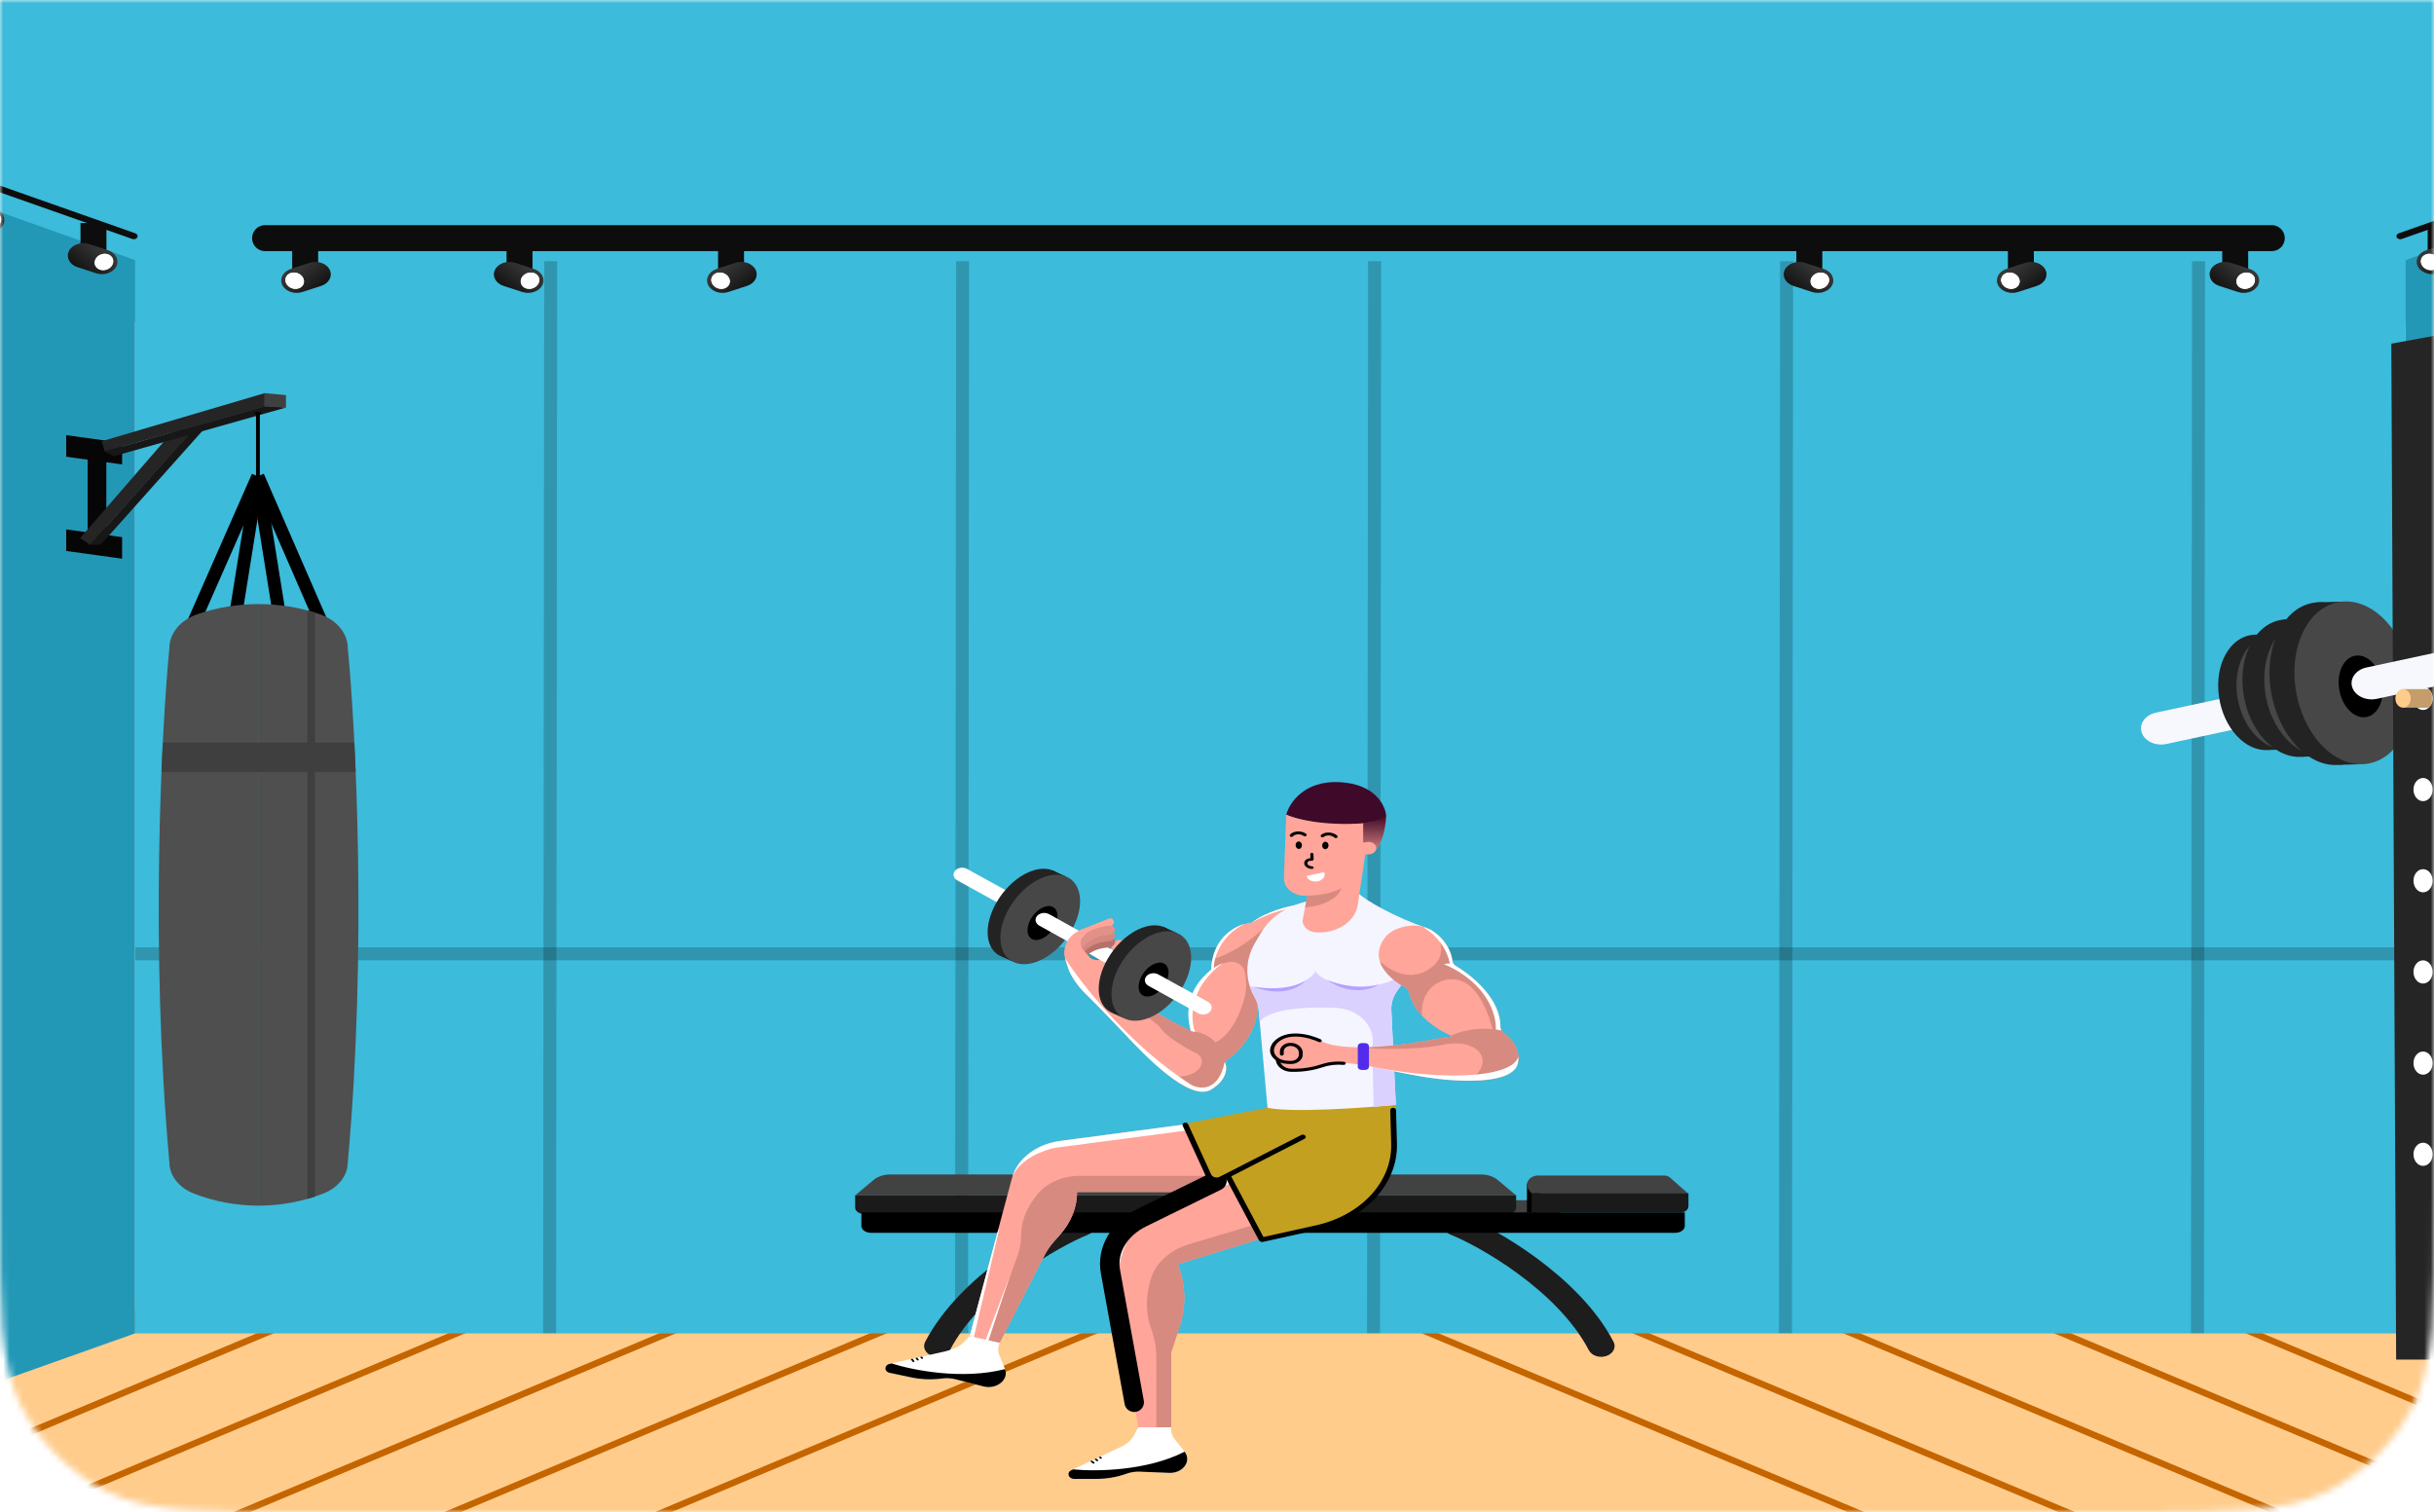 <svg width="375" height="233" viewBox="0 0 375 233" fill="none" xmlns="http://www.w3.org/2000/svg">
<mask id="mask0_244_351" style="mask-type:alpha" maskUnits="userSpaceOnUse" x="0" y="0" width="375" height="233">
<path d="M0 0H375V185C375 201.802 375 210.202 371.73 216.62C368.854 222.265 364.265 226.854 358.62 229.73C352.202 233 343.802 233 327 233H48C31.198 233 22.798 233 16.38 229.73C10.735 226.854 6.146 222.265 3.27 216.62C0 210.202 0 201.802 0 185V0Z" fill="url(#paint0_linear_244_351)"/>
</mask>
<g mask="url(#mask0_244_351)">
<mask id="mask1_244_351" style="mask-type:luminance" maskUnits="userSpaceOnUse" x="-55" y="-25" width="500" height="292">
<path d="M444.379 -25H-55V267H444.379V-25Z" fill="white"/>
</mask>
<g mask="url(#mask1_244_351)">
<path d="M408.124 -12.902H-16.981V235.667H408.124V-12.902Z" fill="white"/>
<path d="M408.124 -12.902H-16.981V49.597H408.124V-12.902Z" fill="#3CBBDB"/>
<path d="M408.124 201.858H-16.981V235.668H408.124V201.858Z" fill="#FFCC8C"/>
<path d="M42.264 204.829L-50 243.56" stroke="#C46500"/>
<path d="M71.785 204.829L-20.479 243.56" stroke="#C46500"/>
<path d="M104.258 204.829L11.994 243.56" stroke="#C46500"/>
<path d="M136.731 204.829L44.467 243.56" stroke="#C46500"/>
<path d="M169.204 204.829L76.94 243.56" stroke="#C46500"/>
<path d="M345.878 204.829L438.144 243.56" stroke="#C46500"/>
<path d="M316.357 204.829L408.623 243.56" stroke="#C46500"/>
<path d="M283.884 204.829L376.149 243.56" stroke="#C46500"/>
<path d="M251.411 204.829L343.676 243.56" stroke="#C46500"/>
<path d="M218.938 204.829L311.203 243.56" stroke="#C46500"/>
<path d="M370.632 40.079H20.806V205.435H370.632V40.079Z" fill="#3CBBDB"/>
<path opacity="0.2" d="M84.844 40.241L84.674 205.397" stroke="black" stroke-width="2"/>
<path opacity="0.2" d="M148.315 40.241L148.145 205.397" stroke="black" stroke-width="2"/>
<path opacity="0.2" d="M211.785 40.241L211.615 205.397" stroke="black" stroke-width="2"/>
<path opacity="0.2" d="M275.255 40.241L275.085 205.397" stroke="black" stroke-width="2"/>
<path opacity="0.2" d="M338.725 40.241L338.557 205.397" stroke="black" stroke-width="2"/>
<path opacity="0.2" d="M370.785 146.953H20.806" stroke="black" stroke-width="2"/>
<path d="M370.632 40.074L408.419 26.622L410.19 219.477L370.632 205.43V40.074Z" fill="#2298B6"/>
<path d="M20.806 40.074L-16.981 26.622L-18.752 219.477L20.806 205.43V40.074Z" fill="#2298B6"/>
<path d="M16.384 68.526H13.503V84.167H16.384V68.526Z" fill="#070606"/>
<path d="M10.199 67.042L18.815 68.233V71.555L10.199 70.364V67.042Z" fill="#070606"/>
<path d="M10.199 81.566L18.815 82.756V86.078L10.199 84.888V81.566Z" fill="#070606"/>
<path d="M15.534 83.908L31.96 65.515L29.201 66.759L13.865 83.948L15.534 83.908Z" fill="#171717"/>
<path d="M30.601 63.953L27.692 65.213L29.168 66.917L31.957 65.52L30.601 63.953Z" fill="#6D3838"/>
<path d="M27.693 65.213L12.359 82.889L13.85 83.951L29.168 66.917L27.693 65.213Z" fill="#252525"/>
<path d="M17.543 70.284L44.066 62.787L40.92 62.533L16.146 69.547L17.543 70.284Z" fill="#171717"/>
<path d="M44.06 60.879L40.782 60.569V62.647L44.06 62.789V60.879Z" fill="#414040"/>
<path d="M40.781 60.57L15.663 67.984L16.132 69.542L40.781 62.648V60.57Z" fill="#252525"/>
<path d="M39.735 73.4L29.565 96.493" stroke="black" stroke-width="2"/>
<path d="M40.033 63.844C40.033 63.712 39.901 63.606 39.738 63.606C39.575 63.606 39.442 63.712 39.442 63.844H40.033ZM40.033 73.924V63.844H39.442V73.924H40.033Z" fill="black"/>
<path d="M36.459 93.778L39.675 73.658" stroke="black" stroke-width="2"/>
<path d="M42.891 93.778L39.675 73.658" stroke="black" stroke-width="2"/>
<path d="M39.72 73.379L49.79 96.493" stroke="black" stroke-width="2"/>
<path d="M39.875 93.07C36.639 93.07 33.404 93.595 30.369 94.644C27.775 95.54 26.094 97.596 26.094 99.871C24.856 112.629 23.123 146.323 26.094 179.045C26.094 181.09 27.534 182.956 29.807 183.86C32.981 185.121 36.428 185.751 39.875 185.751V93.07Z" fill="#4F4F4F"/>
<path d="M39.804 93.07C43.04 93.07 46.275 93.595 49.311 94.644C51.904 95.54 53.586 97.596 53.586 99.871C54.823 112.629 56.556 146.323 53.586 179.045C53.586 181.09 52.145 182.956 49.872 183.86C46.698 185.121 43.251 185.751 39.804 185.751V93.07Z" fill="#4F4F4F"/>
<path d="M48.533 94.388C48.142 94.265 47.749 94.152 47.352 94.046V184.714C47.749 184.601 48.143 184.48 48.533 184.349V94.388Z" fill="#3F3F3F"/>
<path d="M54.596 114.401H25.082C25.01 115.849 24.941 117.359 24.878 118.925H54.801C54.737 117.359 54.669 115.849 54.596 114.401Z" fill="#3F3F3F"/>
<path d="M39.738 63.844C40.031 63.844 40.268 63.759 40.268 63.654C40.268 63.548 40.031 63.463 39.738 63.463C39.445 63.463 39.208 63.548 39.208 63.654C39.208 63.759 39.445 63.844 39.738 63.844Z" fill="black"/>
<path fill-rule="evenodd" clip-rule="evenodd" d="M332.163 109.795L409.691 93.159L411.286 97.991L333.757 114.627C332.104 114.982 330.406 114.188 329.964 112.854C329.524 111.52 330.51 110.15 332.163 109.795Z" fill="#F6F8FE"/>
<path d="M349.533 115.547L351.777 115.476L350.168 97.707L347.142 97.802L343.139 107.453L349.533 115.547Z" fill="#232323"/>
<path d="M354.767 106.081C355.443 110.98 353.099 115.218 349.536 115.547C345.973 115.876 342.536 112.171 341.863 107.272C341.19 102.373 343.531 98.135 347.095 97.806C350.658 97.477 354.094 101.182 354.767 106.081Z" fill="#232323"/>
<path d="M352.458 115.447C356.082 115.113 358.473 110.87 357.799 105.971C357.125 101.071 353.641 97.371 350.018 97.706C346.395 98.04 344.004 102.283 344.678 107.182C345.352 112.081 348.835 115.782 352.458 115.447Z" fill="#474747"/>
<path d="M352.518 110.33C353.871 110.205 354.761 108.595 354.505 106.735C354.249 104.875 352.944 103.468 351.591 103.593C350.238 103.718 349.348 105.327 349.604 107.188C349.86 109.048 351.164 110.455 352.518 110.33Z" fill="black"/>
<path d="M354.762 116.591L357.436 116.505L355.517 95.335L351.913 95.447L347.139 106.946L354.762 116.591Z" fill="#232323"/>
<path d="M360.999 105.311C361.802 111.148 359.009 116.198 354.764 116.591C350.519 116.983 346.425 112.568 345.622 106.731C344.819 100.894 347.608 95.844 351.856 95.452C356.102 95.06 360.196 99.474 360.999 105.311Z" fill="#232323"/>
<path d="M358.247 116.471C362.564 116.073 365.413 111.017 364.61 105.18C363.807 99.343 359.656 94.934 355.339 95.333C351.022 95.731 348.173 100.787 348.976 106.624C349.779 112.461 353.93 116.87 358.247 116.471Z" fill="#474747"/>
<path d="M358.316 110.374C359.928 110.225 360.988 108.307 360.683 106.091C360.378 103.874 358.824 102.198 357.212 102.347C355.599 102.496 354.539 104.413 354.844 106.63C355.149 108.847 356.703 110.523 358.316 110.374Z" fill="black"/>
<path d="M360.362 117.838L363.42 117.751L361.053 92.693L356.931 92.807L351.567 106.386L360.362 117.838Z" fill="#232323"/>
<path d="M367.402 104.526C368.37 111.437 365.217 117.396 360.364 117.838C355.514 118.279 350.796 113.035 349.831 106.124C348.863 99.213 352.016 93.253 356.866 92.812C361.719 92.371 366.437 97.615 367.402 104.526Z" fill="#232323"/>
<path d="M364.349 117.715C369.282 117.266 372.499 111.301 371.533 104.39C370.567 97.479 365.784 92.241 360.85 92.689C355.917 93.138 352.7 99.104 353.666 106.015C354.632 112.925 359.415 118.164 364.349 117.715Z" fill="#474747"/>
<path d="M364.376 110.502C366.219 110.334 367.416 108.071 367.049 105.447C366.682 102.823 364.891 100.831 363.048 100.999C361.205 101.166 360.009 103.429 360.376 106.054C360.743 108.678 362.534 110.669 364.376 110.502Z" fill="black"/>
<path d="M378.21 51.164L368.424 52.946L369.168 209.469H378.21V51.164Z" fill="#252525"/>
<path d="M373.315 123.434C374.131 123.434 374.791 122.634 374.791 121.648C374.791 120.662 374.131 119.862 373.315 119.862C372.5 119.862 371.839 120.662 371.839 121.648C371.839 122.634 372.5 123.434 373.315 123.434Z" fill="white"/>
<path d="M373.315 109.386C374.131 109.386 374.791 108.587 374.791 107.601C374.791 106.614 374.131 105.815 373.315 105.815C372.5 105.815 371.839 106.614 371.839 107.601C371.839 108.587 372.5 109.386 373.315 109.386Z" fill="white"/>
<path d="M373.315 137.481C374.131 137.481 374.791 136.682 374.791 135.696C374.791 134.709 374.131 133.91 373.315 133.91C372.5 133.91 371.839 134.709 371.839 135.696C371.839 136.682 372.5 137.481 373.315 137.481Z" fill="white"/>
<path d="M373.315 151.529C374.131 151.529 374.791 150.729 374.791 149.743C374.791 148.757 374.131 147.958 373.315 147.958C372.5 147.958 371.839 148.757 371.839 149.743C371.839 150.729 372.5 151.529 373.315 151.529Z" fill="white"/>
<path d="M373.315 165.576C374.131 165.576 374.791 164.777 374.791 163.791C374.791 162.804 374.131 162.005 373.315 162.005C372.5 162.005 371.839 162.804 371.839 163.791C371.839 164.777 372.5 165.576 373.315 165.576Z" fill="white"/>
<path d="M373.315 179.624C374.131 179.624 374.791 178.824 374.791 177.838C374.791 176.852 374.131 176.052 373.315 176.052C372.5 176.052 371.839 176.852 371.839 177.838C371.839 178.824 372.5 179.624 373.315 179.624Z" fill="white"/>
<path d="M374.198 109.034C374.558 108.709 374.791 108.188 374.791 107.601C374.791 107.017 374.561 106.498 374.204 106.172H372.43C372.073 106.498 371.839 107.017 371.839 107.601C371.839 108.188 372.076 108.709 372.436 109.034H374.198Z" fill="#C49D6B"/>
<path fill-rule="evenodd" clip-rule="evenodd" d="M414.279 97.349L366.198 107.666C364.542 108.021 362.844 107.227 362.404 105.893C361.964 104.559 362.947 103.189 364.604 102.834L412.685 92.517L414.279 97.349Z" fill="#F6F8FE"/>
<path d="M373.72 109.034H370.219L370.248 106.172H373.72V109.034Z" fill="#C49D6B"/>
<path d="M370.228 109.029C370.88 109.029 371.409 108.39 371.409 107.601C371.409 106.812 370.88 106.172 370.228 106.172C369.576 106.172 369.047 106.812 369.047 107.601C369.047 108.39 369.576 109.029 370.228 109.029Z" fill="#FFCC8C"/>
<path d="M40.84 36.691H350.008" stroke="#0D0D0D" stroke-width="4" stroke-linecap="round"/>
<path d="M47.018 36.691V41.636" stroke="#0D0D0D" stroke-width="4"/>
<path d="M44.812 41.431L47.702 40.491C48.919 40.095 50.303 40.57 50.794 41.551L50.794 41.551C51.285 42.533 50.697 43.65 49.48 44.046L46.59 44.986C45.373 45.382 43.988 44.907 43.497 43.926L43.497 43.926C43.006 42.944 43.595 41.827 44.812 41.431Z" fill="url(#paint1_linear_244_351)"/>
<path d="M46.003 44.431C45.287 44.668 44.437 44.33 44.105 43.677C43.773 43.023 44.085 42.302 44.802 42.065C45.519 41.828 46.369 42.166 46.701 42.819C47.032 43.473 46.72 44.194 46.003 44.431Z" fill="white"/>
<g filter="url(#filter0_f_244_351)">
<path d="M46.004 44.431C45.287 44.668 44.437 44.33 44.105 43.677C43.774 43.023 44.086 42.302 44.803 42.065C45.52 41.828 46.37 42.166 46.701 42.819C47.033 43.473 46.721 44.194 46.004 44.431Z" fill="white"/>
</g>
<path d="M80.042 36.691V41.636" stroke="#0D0D0D" stroke-width="4"/>
<path d="M82.248 41.431L79.358 40.491C78.141 40.095 76.756 40.57 76.265 41.551L76.265 41.551C75.774 42.533 76.363 43.65 77.58 44.046L80.469 44.986C81.686 45.382 83.071 44.907 83.562 43.926L83.562 43.926C84.053 42.944 83.465 41.827 82.248 41.431Z" fill="url(#paint2_linear_244_351)"/>
<path d="M81.057 44.431C81.773 44.668 82.624 44.33 82.955 43.676C83.287 43.023 82.975 42.301 82.258 42.065C81.541 41.828 80.691 42.166 80.359 42.819C80.028 43.473 80.34 44.194 81.057 44.431Z" fill="white"/>
<g filter="url(#filter1_f_244_351)">
<path d="M81.057 44.431C81.773 44.668 82.624 44.33 82.955 43.676C83.287 43.023 82.975 42.301 82.258 42.065C81.541 41.828 80.691 42.166 80.359 42.819C80.028 43.473 80.34 44.194 81.057 44.431Z" fill="white"/>
</g>
<path d="M112.632 36.691V41.636" stroke="#0D0D0D" stroke-width="4"/>
<path d="M110.426 41.431L113.315 40.491C114.532 40.095 115.917 40.57 116.408 41.551L116.408 41.551C116.899 42.533 116.31 43.65 115.093 44.046L112.204 44.986C110.987 45.382 109.602 44.907 109.111 43.926L109.111 43.926C108.62 42.944 109.209 41.827 110.426 41.431Z" fill="url(#paint3_linear_244_351)"/>
<path d="M111.617 44.431C110.9 44.668 110.05 44.33 109.719 43.677C109.387 43.023 109.699 42.302 110.416 42.065C111.133 41.828 111.983 42.166 112.315 42.819C112.646 43.473 112.334 44.194 111.617 44.431Z" fill="white"/>
<g filter="url(#filter2_f_244_351)">
<path d="M111.617 44.431C110.9 44.668 110.05 44.33 109.719 43.677C109.387 43.023 109.699 42.302 110.416 42.065C111.133 41.828 111.983 42.166 112.315 42.819C112.646 43.473 112.334 44.194 111.617 44.431Z" fill="white"/>
</g>
<path d="M344.373 36.691V41.636" stroke="#0D0D0D" stroke-width="4"/>
<path d="M346.579 41.431L343.69 40.491C342.472 40.095 341.088 40.57 340.597 41.551L340.597 41.551C340.106 42.533 340.694 43.65 341.911 44.046L344.801 44.986C346.018 45.382 347.403 44.907 347.894 43.926L347.894 43.926C348.385 42.944 347.796 41.827 346.579 41.431Z" fill="url(#paint4_linear_244_351)"/>
<path d="M345.39 44.431C346.107 44.668 346.957 44.33 347.289 43.676C347.62 43.023 347.308 42.301 346.591 42.065C345.875 41.828 345.025 42.166 344.693 42.819C344.361 43.473 344.673 44.194 345.39 44.431Z" fill="white"/>
<g filter="url(#filter3_f_244_351)">
<path d="M345.39 44.431C346.106 44.668 346.957 44.33 347.288 43.676C347.62 43.023 347.308 42.301 346.591 42.065C345.874 41.828 345.024 42.166 344.692 42.819C344.361 43.473 344.673 44.194 345.39 44.431Z" fill="white"/>
</g>
<path d="M311.351 36.691V41.636" stroke="#0D0D0D" stroke-width="4"/>
<path d="M309.145 41.431L312.034 40.491C313.251 40.095 314.636 40.57 315.127 41.551L315.127 41.551C315.618 42.533 315.029 43.65 313.812 44.046L310.923 44.986C309.706 45.382 308.321 44.907 307.83 43.926L307.83 43.926C307.339 42.944 307.928 41.827 309.145 41.431Z" fill="url(#paint5_linear_244_351)"/>
<path d="M310.336 44.431C309.619 44.668 308.769 44.33 308.437 43.677C308.106 43.023 308.418 42.302 309.135 42.065C309.851 41.828 310.702 42.166 311.033 42.819C311.365 43.473 311.053 44.194 310.336 44.431Z" fill="white"/>
<g filter="url(#filter4_f_244_351)">
<path d="M310.335 44.431C309.619 44.668 308.769 44.33 308.437 43.677C308.105 43.023 308.417 42.302 309.134 42.065C309.851 41.828 310.701 42.166 311.033 42.819C311.364 43.473 311.052 44.194 310.335 44.431Z" fill="white"/>
</g>
<path d="M278.759 36.691V41.636" stroke="#0D0D0D" stroke-width="4"/>
<path d="M280.966 41.431L278.077 40.491C276.86 40.095 275.475 40.57 274.984 41.551L274.984 41.551C274.493 42.533 275.082 43.65 276.299 44.046L279.188 44.986C280.405 45.382 281.79 44.907 282.281 43.926L282.281 43.926C282.772 42.944 282.183 41.827 280.966 41.431Z" fill="url(#paint6_linear_244_351)"/>
<path d="M279.776 44.431C280.493 44.668 281.343 44.33 281.675 43.676C282.007 43.023 281.694 42.301 280.978 42.065C280.261 41.828 279.411 42.166 279.079 42.819C278.747 43.473 279.06 44.194 279.776 44.431Z" fill="white"/>
<g filter="url(#filter5_f_244_351)">
<path d="M279.776 44.431C280.493 44.668 281.343 44.33 281.675 43.676C282.007 43.023 281.694 42.301 280.978 42.065C280.261 41.828 279.411 42.166 279.079 42.819C278.747 43.473 279.06 44.194 279.776 44.431Z" fill="white"/>
</g>
<path d="M20.379 36.818C20.678 36.923 21.026 36.813 21.156 36.572C21.287 36.331 21.151 36.05 20.852 35.945L20.379 36.818ZM20.852 35.945L-17.761 22.343L-18.233 23.216L20.379 36.818L20.852 35.945Z" fill="#0D0D0D"/>
<path d="M14.4 34.362V38.751" stroke="#0D0D0D" stroke-width="4"/>
<path d="M16.606 38.546L13.716 37.606C12.499 37.21 11.115 37.685 10.624 38.667L10.624 38.667C10.133 39.648 10.721 40.765 11.938 41.161L14.828 42.101C16.045 42.497 17.43 42.022 17.921 41.041L17.921 41.041C18.412 40.059 17.823 38.942 16.606 38.546Z" fill="url(#paint7_linear_244_351)"/>
<path d="M15.415 41.546C16.131 41.783 16.981 41.445 17.313 40.792C17.645 40.138 17.333 39.417 16.616 39.18C15.899 38.943 15.049 39.281 14.717 39.935C14.386 40.588 14.698 41.31 15.415 41.546Z" fill="white"/>
<g filter="url(#filter6_f_244_351)">
<path d="M15.415 41.546C16.131 41.783 16.981 41.445 17.313 40.792C17.645 40.138 17.333 39.417 16.616 39.18C15.899 38.943 15.049 39.281 14.717 39.935C14.386 40.588 14.698 41.31 15.415 41.546Z" fill="white"/>
</g>
<path d="M-0.812 32.118L-3.701 31.178C-4.918 30.782 -6.303 31.256 -6.794 32.238L-6.794 32.238C-7.285 33.22 -6.696 34.336 -5.479 34.732L-2.59 35.672C-1.373 36.069 0.012 35.594 0.503 34.612L0.503 34.612C0.994 33.631 0.405 32.514 -0.812 32.118Z" fill="url(#paint8_linear_244_351)"/>
<path d="M-1.847 35.118C-1.13 35.355 -0.28 35.017 0.051 34.363C0.383 33.71 0.071 32.988 -0.646 32.752C-1.363 32.515 -2.213 32.853 -2.544 33.506C-2.876 34.16 -2.564 34.881 -1.847 35.118Z" fill="white"/>
<g filter="url(#filter7_f_244_351)">
<path d="M-1.847 35.118C-1.13 35.355 -0.28 35.017 0.051 34.363C0.383 33.71 0.071 32.988 -0.646 32.752C-1.363 32.515 -2.213 32.853 -2.544 33.506C-2.876 34.16 -2.564 34.881 -1.847 35.118Z" fill="white"/>
</g>
<path d="M370.044 36.818C369.743 36.923 369.395 36.813 369.265 36.572C369.135 36.331 369.271 36.05 369.569 35.945L370.044 36.818ZM369.569 35.945L408.183 22.343L408.655 23.216L370.044 36.818L369.569 35.945Z" fill="#0D0D0D"/>
<path d="M376.022 34.362V38.751" stroke="#0D0D0D" stroke-width="4"/>
<path d="M373.816 38.546L376.706 37.606C377.923 37.21 379.308 37.685 379.799 38.667L379.799 38.667C380.29 39.648 379.701 40.765 378.484 41.161L375.595 42.101C374.377 42.497 372.993 42.022 372.502 41.041L372.502 41.041C372.011 40.059 372.599 38.942 373.816 38.546Z" fill="url(#paint9_linear_244_351)"/>
<path d="M375.008 41.546C374.291 41.783 373.441 41.445 373.109 40.792C372.777 40.138 373.09 39.417 373.807 39.18C374.523 38.943 375.373 39.281 375.705 39.934C376.037 40.588 375.725 41.31 375.008 41.546Z" fill="white"/>
<g filter="url(#filter8_f_244_351)">
<path d="M375.008 41.546C374.291 41.783 373.441 41.445 373.109 40.792C372.777 40.138 373.09 39.416 373.807 39.18C374.523 38.943 375.373 39.281 375.705 39.934C376.037 40.588 375.725 41.309 375.008 41.546Z" fill="white"/>
</g>
<path fill-rule="evenodd" clip-rule="evenodd" d="M168.543 188.005C169.049 188.831 168.629 189.83 167.605 190.238C165.493 191.079 161.357 193.213 157.129 196.336C152.902 199.457 148.723 203.466 146.347 208.023C145.905 208.872 144.693 209.271 143.641 208.914C142.589 208.557 142.095 207.58 142.537 206.731C145.227 201.572 149.861 197.184 154.337 193.877C158.812 190.572 163.267 188.248 165.775 187.249C166.799 186.841 168.038 187.18 168.543 188.005Z" fill="#1D1D1D"/>
<path fill-rule="evenodd" clip-rule="evenodd" d="M222.591 188.005C222.086 188.831 222.506 189.83 223.529 190.238C225.642 191.079 229.778 193.213 234.006 196.336C238.232 199.457 242.412 203.466 244.788 208.023C245.23 208.872 246.442 209.271 247.494 208.914C248.546 208.557 249.04 207.58 248.598 206.731C245.908 201.572 241.274 197.184 236.797 193.877C232.323 190.572 227.868 188.248 225.359 187.249C224.336 186.841 223.097 187.18 222.591 188.005Z" fill="#1D1D1D"/>
<path d="M240.444 184.91H210.922V188.077H240.444V184.91Z" fill="#424242"/>
<path d="M235.251 186.796V182.362H237.184V186.796H235.251Z" fill="black"/>
<path d="M235.523 183.295L235.967 183.866H260.057L257.279 181.417C257.055 181.22 256.739 181.107 256.408 181.107H237.023C235.63 181.107 234.783 182.344 235.523 183.295Z" fill="#424242"/>
<path d="M235.969 183.844H260.135V185.841C260.135 186.367 259.606 186.794 258.954 186.794H235.969V183.844Z" fill="#1A1A1A"/>
<path d="M134.543 181.83C135.211 181.269 136.134 180.952 137.098 180.952H228.239C229.204 180.952 230.126 181.269 230.794 181.83L233.586 184.175H131.751L134.543 181.83Z" fill="#424242"/>
<path d="M131.751 184.175H233.586V186.037C233.586 186.563 233.058 186.99 232.405 186.99H132.932C132.28 186.99 131.751 186.563 131.751 186.037V184.175Z" fill="#1A1A1A"/>
<path d="M132.711 186.794H259.574V188.872C259.574 189.459 258.915 189.935 258.103 189.935H134.182C133.37 189.935 132.711 189.459 132.711 188.872V186.794Z" fill="black"/>
<path d="M192.892 142.12C195.113 140.425 198.51 139.601 199.931 139.402C192.609 142.958 192.705 150.576 193.669 153.941C194.29 158.825 190.605 162.379 188.684 163.545C189.084 164.314 189.227 166.255 186.597 167.863C183.31 169.873 176.222 162.428 173.638 159.674C172.184 158.125 169.513 155.323 167.292 153.149C165.739 151.629 164.601 149.841 164.146 147.906L164.057 147.529C163.637 145.74 164.75 143.944 166.777 143.141L170.939 141.494C171.094 141.433 171.282 141.466 171.391 141.575C171.778 141.962 171.613 142.539 171.056 142.751L167.492 144.106C166.478 144.492 166.144 145.523 166.793 146.26L167.781 147.38C168.469 148.161 169.942 148.069 170.472 147.211L171.746 145.154C171.961 144.806 172.506 144.687 172.91 144.9C173.332 145.123 173.506 145.56 173.418 145.96C173.165 147.112 173.082 149.092 172.806 150.871C172.464 153.08 179.776 157.098 183.474 158.831C182.126 154.418 184.994 150.702 186.597 149.396C186.835 143.991 190.893 142.293 192.892 142.12Z" fill="#FFA59A"/>
<path d="M192.912 142.106C195.133 140.42 198.515 139.601 199.932 139.402C199.607 139.559 199.297 139.725 199.002 139.897C196.172 140.424 193.822 141.564 192.911 142.135C192.911 142.125 192.911 142.116 192.912 142.106Z" fill="white"/>
<path d="M186.555 149.431C186.569 149.419 186.583 149.408 186.597 149.396C186.622 148.828 186.69 148.301 186.792 147.812C190.651 146.653 194.055 143.789 195.433 142.301V143.09C193.328 146 193.008 149.474 193.299 152.021L191.268 155.619C192.163 153.255 192.089 151.149 191.778 149.729C191.566 148.762 190.561 147.992 189.37 148.192C188.117 148.401 187.039 149.014 186.555 149.431Z" fill="#D78A80"/>
<path d="M172.982 151.713C174.125 153.989 180.208 157.301 183.474 158.831C183.505 158.954 183.436 158.708 183.474 158.831C185.875 159.087 186.884 160.177 187.266 160.59C190.724 158.973 192.376 152.617 192.256 150.117C192.451 150.985 192.854 151.66 193.316 152.17C193.4 152.837 193.525 153.437 193.669 153.941C194.29 158.825 190.605 162.379 188.684 163.545C189.084 164.315 189.227 166.255 186.597 167.863C185.097 168.781 182.805 167.729 180.511 166.052L180.431 165.933C185.482 166.076 185.965 163.062 184.334 162.284C182.546 161.432 179.633 159.643 178.836 158.428C178.198 157.456 173.548 154.45 171.303 153.068L172.982 151.713Z" fill="#D78A80"/>
<path d="M186.183 149.763C186.327 149.625 186.466 149.503 186.597 149.396C186.795 144.905 189.63 142.973 191.73 142.349C187.862 144.294 186.962 147.761 187.004 149.291L186.343 149.835L186.183 149.763Z" fill="white"/>
<path d="M164.076 147.604L164.09 147.666C164.287 148.263 164.5 148.908 164.725 149.586C165.313 150.878 166.2 152.08 167.293 153.149C169.513 155.323 172.185 158.125 173.638 159.674C176.223 162.428 183.311 169.873 186.597 167.863C189.186 166.28 189.088 164.375 188.703 163.582C187.726 168.26 184.79 167.868 183.442 167.085C173.944 160.961 166.573 151.546 164.076 147.604Z" fill="white"/>
<path d="M184.133 159.013L183.472 158.845C181.784 152.831 186.053 149.371 188.384 148.388C183.16 152.204 183.355 157.014 184.133 159.013Z" fill="white"/>
<path d="M174.727 221.106L175.378 219.894H180.446L180.44 219.945C180.37 220.578 180.563 221.212 180.989 221.746L182.486 223.624C183.656 225.092 182.276 227.012 180.114 226.922L175.637 226.738C174.924 226.707 174.212 226.814 173.56 227.05C172.11 227.576 170.537 227.848 168.947 227.848H165.498C164.594 227.848 164.271 226.884 165.052 226.514L172.773 222.883C173.643 222.474 174.327 221.851 174.727 221.106Z" fill="white"/>
<path d="M182.512 223.658C183.634 225.121 182.259 227.012 180.114 226.922L175.637 226.738C174.924 226.707 174.212 226.814 173.56 227.05C172.11 227.576 170.537 227.848 168.947 227.848H165.498C164.594 227.848 164.271 226.884 165.052 226.514L165.336 226.381C168.834 226.731 176.679 226.641 182.512 223.658Z" fill="black"/>
<path fill-rule="evenodd" clip-rule="evenodd" d="M169.269 224.532L169.535 224.406L169.723 224.548C169.782 224.593 169.785 224.668 169.729 224.716C169.674 224.764 169.58 224.766 169.521 224.721L169.269 224.532ZM168.616 224.839L168.882 224.714L169.158 224.923C169.218 224.968 169.221 225.044 169.165 225.091C169.109 225.14 169.016 225.142 168.956 225.097L168.616 224.839ZM167.962 225.147L168.228 225.021L168.594 225.299C168.654 225.344 168.657 225.419 168.601 225.467C168.545 225.515 168.452 225.517 168.392 225.472L167.962 225.147Z" fill="black"/>
<path d="M148.397 206.867L149.407 205.827L154.026 206.867L154.004 206.916C153.737 207.513 153.725 208.166 153.969 208.77L154.828 210.892C155.499 212.551 153.561 214.127 151.499 213.6L147.225 212.506C146.545 212.332 145.822 212.291 145.118 212.386C143.55 212.597 141.943 212.538 140.405 212.214L137.068 211.51C136.194 211.325 136.184 210.327 137.054 210.131L145.664 208.193C146.634 207.974 147.776 207.506 148.397 206.867Z" fill="white"/>
<path d="M154.843 210.931C155.469 212.575 153.545 214.123 151.499 213.6L147.225 212.506C146.544 212.332 145.822 212.291 145.118 212.386C143.55 212.597 141.943 212.538 140.405 212.214L137.068 211.51C136.194 211.325 136.183 210.327 137.054 210.131L137.371 210.059C140.645 211.111 148.264 212.625 154.843 210.931Z" fill="black"/>
<path fill-rule="evenodd" clip-rule="evenodd" d="M141.757 209.072L142.053 209.005L142.19 209.18C142.233 209.236 142.213 209.309 142.144 209.345C142.075 209.38 141.984 209.363 141.94 209.307L141.757 209.072ZM141.028 209.236L141.324 209.169L141.526 209.428C141.57 209.484 141.549 209.557 141.48 209.592C141.411 209.627 141.32 209.611 141.277 209.555L141.028 209.236ZM140.299 209.4L140.596 209.333L140.863 209.676C140.906 209.732 140.886 209.805 140.817 209.84C140.748 209.875 140.657 209.859 140.613 209.803L140.299 209.4Z" fill="black"/>
<path d="M163.378 175.772L182.617 173.231L187.401 182.089L189.277 181.022L194.572 190.764L181.499 194.768L181.758 195.562C182.709 198.482 182.701 201.551 181.734 204.468L180.451 208.337V219.903H175.377L171.049 195.358C170.53 192.414 172.252 189.506 175.418 187.981L184.423 183.646H165.944C165.944 186.018 165.019 188.33 163.3 190.254L162.454 191.201C161.841 191.886 161.33 192.627 160.929 193.408L154.03 206.869L149.396 205.845L155.912 181.499C156.705 178.534 159.667 176.263 163.378 175.772Z" fill="#FFA59A"/>
<path d="M172.207 201.93L171.049 195.358C170.529 192.414 172.252 189.505 175.418 187.981L184.422 183.646H182.77L187.16 181.643L187.401 182.089L189.277 181.022L189.887 182.146L175.581 189.107C173.677 190.258 170.584 195.055 173.439 205.033L172.207 201.93Z" fill="white"/>
<path d="M150.045 205.989L149.396 205.845L153.668 189.882L153.985 189.225L150.045 205.989Z" fill="white"/>
<path d="M182.708 174.189L162.636 176.831C160.846 177.166 157.075 178.537 155.945 181.376C156.787 178.472 159.718 176.256 163.378 175.772L182.617 173.231L182.91 173.773L182.708 174.189Z" fill="white"/>
<path d="M193.857 189.448L194.572 190.764L181.499 194.768L181.758 195.562C182.709 198.482 182.7 201.551 181.734 204.468L180.451 208.337V219.903H178.154V209.132C178.154 207.654 177.892 206.183 177.378 204.763C176.634 202.716 176.494 200.557 176.967 198.458L177.187 197.483C177.786 194.825 180.082 192.619 183.224 191.683L192.769 188.838L193.857 189.448Z" fill="#D78A80"/>
<path d="M184.001 183.646H165.944C165.944 186.018 165.019 188.33 163.3 190.254L162.453 191.201C161.841 191.886 161.329 192.627 160.929 193.408L154.03 206.869L152.075 206.437L156.782 193.432C157.133 192.462 157.311 191.457 157.311 190.446C157.311 188.418 158.006 186.428 159.32 184.698L159.744 184.139C161.15 182.288 163.649 181.159 166.341 181.159H185.858L187.095 181.825L184.001 183.646Z" fill="#D78A80"/>
<path d="M187.493 181.922L175.938 187.592C172.394 189.331 170.483 192.61 171.085 195.92L174.743 216.041" stroke="black" stroke-width="3" stroke-linecap="round"/>
<path d="M155.617 196.476L151.855 206.454L152.218 206.747L155.617 196.476Z" fill="white"/>
<path d="M182.496 173.121L195.38 170.659C198.526 170.883 209.807 170.423 215.055 170.165L214.916 176.098C214.768 182.426 209.391 187.893 201.785 189.449L194.347 190.971L189.319 181.304L186.94 182.463L182.496 173.121Z" fill="#C3A020"/>
<path fill-rule="evenodd" clip-rule="evenodd" d="M189.077 181.003C189.303 180.927 189.562 181.013 189.657 181.194L194.762 190.783C194.856 190.965 194.75 191.174 194.524 191.25C194.298 191.326 194.039 191.24 193.945 191.058L188.84 181.47C188.745 181.288 188.851 181.079 189.077 181.003Z" fill="black"/>
<path fill-rule="evenodd" clip-rule="evenodd" d="M214.628 170.667C214.872 170.662 215.075 170.819 215.081 171.016L215.223 176.208C215.393 182.373 210.343 187.841 202.97 189.476L194.581 191.337C194.345 191.39 194.101 191.278 194.036 191.088C193.972 190.897 194.11 190.701 194.346 190.649L202.736 188.788C209.717 187.24 214.498 182.061 214.338 176.224L214.195 171.032C214.19 170.834 214.384 170.671 214.628 170.667Z" fill="black"/>
<path fill-rule="evenodd" clip-rule="evenodd" d="M182.474 172.975C182.704 172.907 182.958 173.002 183.043 173.187L186.603 180.949C186.799 181.376 187.432 181.548 187.909 181.304L200.49 174.864C200.697 174.758 200.97 174.808 201.102 174.974C201.233 175.141 201.172 175.362 200.965 175.467L187.458 182.381C186.982 182.625 186.348 182.452 186.153 182.026L182.213 173.434C182.128 173.249 182.245 173.044 182.474 172.975Z" fill="black"/>
<path d="M219.86 142.978C214.981 141.378 210.417 138.717 209.328 137.664L202.424 138.67C198.859 139.189 195.825 141.065 194.276 143.707L193.345 145.295C191.797 147.937 191.783 150.998 193.309 153.649C193.649 154.238 193.852 154.871 193.911 155.519L195.283 170.669C198.968 171.467 210.001 170.699 215.057 170.216L214.359 155.61C214.308 154.547 214.643 153.494 215.322 152.581C215.916 151.783 216.407 150.938 216.789 150.059L219.86 142.978Z" fill="#F4F5FF"/>
<path d="M216.487 149.542L216.777 150.085C216.397 150.954 215.91 151.791 215.322 152.581C214.643 153.494 214.308 154.547 214.359 155.611L215.057 170.216L211.634 170.537L211.424 161.323C212.049 158.323 209.525 155.439 205.758 155.278C201.114 155.08 195.956 155.37 194.077 157.356L193.911 155.519C193.852 154.871 193.648 154.238 193.309 153.649C192.997 153.106 192.749 152.546 192.565 151.976C194.455 152.164 195.533 152.409 197.335 152.262C198.713 152.15 200.045 151.75 201.133 151.058C201.99 150.513 202.712 149.902 202.706 149.542C202.704 149.526 202.703 149.511 202.703 149.495C202.704 149.524 202.705 149.526 202.706 149.542C202.778 150.362 205.342 151.96 209.561 151.96C213.861 151.96 215.97 150.348 216.487 149.542Z" fill="#DAD1FF"/>
<path d="M193.132 152.029C194.899 152.322 198.57 152.608 201.18 151.074C200.183 152.115 197.59 153.696 193.132 152.029Z" fill="#B3A1FF"/>
<path d="M204.378 150.96C205.999 151.6 209.465 152.617 212.467 151.658C211.179 152.465 208.178 153.472 204.378 150.96Z" fill="#B3A1FF"/>
<path d="M223.766 148.025C223.615 146.774 222.841 144.801 220.659 143.395C219.613 142.721 218.225 142.459 216.91 142.661C215.204 142.923 213.147 143.729 212.52 146.209C211.844 148.888 214.617 151.121 216.475 152.125C216.789 152.296 217.004 152.563 217.069 152.864C217.849 156.477 221.819 158.931 223.796 159.643C223.603 159.671 222.775 159.805 221.003 160.112C210.297 162.153 205.593 161.2 204.23 160.69C202.867 160.18 199.315 158.776 197.173 159.945C195.46 160.879 196.265 162.932 196.881 163.842C198.098 165.776 201.991 164.419 204.765 163.842C207.539 163.264 213.038 164.812 218.927 165.832C224.816 166.853 233.109 167.081 233.84 163.842C234.339 161.626 232.846 159.942 231.687 159.119C231.365 158.89 231.164 158.561 231.167 158.215C231.201 153.96 226.956 150.4 224.326 148.846C224 148.654 223.805 148.35 223.766 148.025Z" fill="#FFA59A"/>
<path d="M221.412 143.946C223.025 145.283 223.634 146.93 223.766 148.025C223.768 148.045 223.771 148.066 223.775 148.086C223.83 148.387 224.02 148.665 224.326 148.846C224.655 149.04 225.009 149.266 225.376 149.52C227.95 151.3 231.196 154.492 231.166 158.214C231.166 158.236 231.167 158.258 231.168 158.279C231.189 158.602 231.385 158.904 231.687 159.119C231.832 159.222 231.982 159.338 232.133 159.467C233.188 160.371 234.276 161.903 233.839 163.842C233.292 166.268 228.503 166.749 223.659 166.408C234.641 165.988 231.831 161.473 230.243 159.914C229.088 153.918 226.522 151.627 225.383 151.231C223.766 150.443 221.613 151.007 220.458 152.213C219.258 153.465 218.965 155.059 219.068 156.462C218.355 155.696 217.744 154.814 217.36 153.83C217.22 153.427 217.117 153.089 217.069 152.864C217.004 152.563 216.789 152.295 216.474 152.125C215.185 151.428 213.454 150.139 212.742 148.519C212.687 148.393 212.637 148.264 212.595 148.133C214.4 149.692 217.026 150.993 219.633 149.632C222.784 147.987 222.255 145.425 221.331 143.879C221.358 143.902 221.386 143.924 221.412 143.946Z" fill="#D78A80"/>
<path d="M233.813 161.997L230.226 158.651C229.311 158.407 226.134 158.307 223.594 159.567C223.664 159.594 223.73 159.619 223.795 159.643C223.602 159.671 222.774 159.804 221.003 160.112C216.177 161.032 212.57 161.344 209.939 161.362C209.872 161.378 209.819 161.393 209.78 161.407C212.2 161.624 218.114 161.836 222.411 160.944C227.782 159.828 230.549 163.635 226.48 166.326L231.718 165.787C232.861 165.364 233.638 164.735 233.839 163.842C233.989 163.176 233.959 162.558 233.813 161.997Z" fill="#D78A80"/>
<path d="M233.933 162.773C233.683 163.725 232.578 164.622 229.928 165.183C223.774 166.486 214.479 165.054 210.601 164.175L210.609 164.225C211.722 164.424 212.914 164.665 214.16 164.917C215.686 165.224 217.291 165.549 218.927 165.832C224.815 166.853 233.109 167.081 233.839 163.842C233.923 163.47 233.951 163.113 233.933 162.773Z" fill="white"/>
<path d="M196.819 163.042C196.982 163.029 197.126 163.124 197.143 163.255L197.151 163.319C197.247 164.08 198.04 164.658 198.988 164.658H199.36C200.803 164.658 202.232 164.428 203.564 163.981C204.676 163.608 205.888 163.475 207.08 163.594C207.242 163.61 207.351 163.733 207.324 163.862C207.297 163.992 207.145 164.079 206.983 164.064C205.9 163.96 204.801 164.082 203.791 164.421C202.386 164.892 200.881 165.134 199.36 165.134H198.988C197.737 165.134 196.69 164.371 196.564 163.367L196.555 163.303C196.539 163.172 196.657 163.055 196.819 163.042Z" fill="black"/>
<path d="M210.317 160.707H209.782C209.456 160.707 209.191 160.92 209.191 161.183V164.363C209.191 164.626 209.456 164.839 209.782 164.839H210.317C210.643 164.839 210.907 164.626 210.907 164.363V161.183C210.907 160.92 210.643 160.707 210.317 160.707Z" fill="#512CED"/>
<path fill-rule="evenodd" clip-rule="evenodd" d="M199.988 159.238C201.359 159.313 202.685 159.751 203.492 160.133C203.633 160.199 203.68 160.345 203.597 160.458C203.515 160.572 203.334 160.61 203.194 160.543C202.442 160.189 201.204 159.782 199.948 159.713C198.703 159.645 197.478 159.908 196.65 160.848C196.268 161.372 196.211 161.803 196.307 162.15C196.405 162.503 196.671 162.799 196.999 163.031C197.477 163.371 198.168 163.451 198.912 163.451C199.579 163.451 200.12 163.015 200.12 162.477V162.197C200.12 161.617 199.537 161.147 198.818 161.147C198.246 161.147 197.783 161.521 197.783 161.982V162.395C197.783 162.526 197.651 162.633 197.488 162.633C197.325 162.633 197.193 162.526 197.193 162.395V161.982C197.193 161.258 197.921 160.671 198.818 160.671C199.863 160.671 200.71 161.354 200.71 162.197V162.477C200.71 163.278 199.905 163.927 198.912 163.927C198.148 163.927 197.262 163.852 196.609 163.389C196.218 163.112 195.864 162.733 195.731 162.253C195.596 161.768 195.696 161.211 196.148 160.597L196.154 160.589L196.16 160.581C197.145 159.456 198.608 159.163 199.988 159.238Z" fill="black"/>
<path d="M224.41 148.896C223.599 148.237 222.683 148.493 222.494 148.557L222.493 148.557C229.188 151.427 230.592 156.455 230.458 158.61L231.262 158.745C231.268 158.718 231.273 158.69 231.278 158.663C231.205 158.522 231.165 158.37 231.166 158.214C231.2 154.005 227.044 150.475 224.41 148.896Z" fill="white"/>
<path d="M220.658 143.395C222.841 144.801 223.615 146.774 223.766 148.025C223.796 148.275 223.918 148.512 224.121 148.696C224.137 148.781 224.152 148.866 224.166 148.953L223.397 148.682C223.301 147.52 222.34 144.722 219.266 142.831C219.586 142.893 219.992 143.029 220.434 143.26C220.511 143.303 220.586 143.348 220.658 143.395Z" fill="white"/>
<path d="M213.569 125.675C213.454 128.215 212.776 129.996 212.04 130.828L209.758 130.642L209.634 126.805C211.117 126.844 212.875 126.068 213.569 125.675Z" fill="#FFA59A"/>
<path d="M213.569 125.675C213.454 128.215 212.776 129.996 212.04 130.828L209.758 130.642L209.634 126.805C211.117 126.844 212.875 126.068 213.569 125.675Z" fill="url(#paint10_linear_244_351)"/>
<path d="M206.395 120.502C200.922 120.22 198.632 123.73 198.171 125.521C204.701 128.169 212.195 126.904 213.564 125.726C213.455 124.102 211.868 120.784 206.395 120.502Z" fill="#3F0929"/>
<path d="M197.814 135.288L198.153 125.532C199.539 126.149 203.852 127.274 210.023 126.845V129.737C210.023 129.794 210.089 129.835 210.157 129.82L210.541 129.738C211.297 129.576 212.039 130.036 212.039 130.667C212.039 131.198 211.505 131.628 210.847 131.628H210.348L209.184 139.422C208.797 142.01 205.927 143.881 202.708 143.642C201.435 143.548 200.527 142.606 200.725 141.588L201.426 138C199.455 138.158 197.758 136.885 197.814 135.288Z" fill="#FFA59A"/>
<path fill-rule="evenodd" clip-rule="evenodd" d="M199.833 128.556C199.502 128.602 199.285 128.74 199.226 128.828C199.154 128.936 198.985 128.977 198.85 128.918C198.715 128.86 198.665 128.724 198.738 128.615C198.904 128.367 199.303 128.175 199.74 128.115C200.196 128.052 200.74 128.124 201.224 128.449C201.341 128.529 201.357 128.669 201.259 128.764C201.161 128.859 200.986 128.872 200.868 128.793C200.521 128.559 200.145 128.513 199.833 128.556Z" fill="black"/>
<path fill-rule="evenodd" clip-rule="evenodd" d="M204.617 128.71C204.282 128.723 204.045 128.838 203.974 128.92C203.885 129.02 203.712 129.044 203.587 128.972C203.462 128.9 203.433 128.761 203.522 128.66C203.724 128.43 204.15 128.28 204.592 128.263C205.054 128.246 205.583 128.372 206.014 128.743C206.118 128.833 206.112 128.975 206 129.059C205.888 129.144 205.713 129.139 205.608 129.049C205.299 128.782 204.934 128.699 204.617 128.71Z" fill="black"/>
<path fill-rule="evenodd" clip-rule="evenodd" d="M202.108 131.399C201.973 131.402 201.868 131.493 201.872 131.602L201.895 132.21C201.684 132.231 201.487 132.284 201.325 132.375C201.091 132.506 200.945 132.709 200.937 132.962C200.921 133.475 201.495 133.855 202.138 133.868C202.273 133.871 202.384 133.785 202.388 133.677C202.391 133.568 202.285 133.478 202.15 133.475C201.706 133.466 201.417 133.215 201.425 132.972C201.429 132.847 201.494 132.759 201.604 132.698C201.721 132.632 201.904 132.589 202.141 132.594C202.208 132.595 202.272 132.574 202.32 132.536C202.367 132.498 202.392 132.445 202.39 132.391L202.359 131.589C202.355 131.481 202.242 131.396 202.108 131.399Z" fill="black"/>
<path d="M204.095 134.779C204.026 135.411 203.331 135.878 202.541 135.822C201.997 135.784 201.55 135.508 201.347 135.132C201.294 135.033 201.375 134.926 201.505 134.898L203.815 134.419C203.944 134.392 204.079 134.453 204.093 134.561C204.102 134.632 204.103 134.705 204.095 134.779Z" fill="white"/>
<path d="M204.174 130.833C203.903 130.827 203.692 130.566 203.702 130.248C203.712 129.93 203.939 129.677 204.21 129.683C204.481 129.688 204.692 129.95 204.682 130.268C204.672 130.586 204.445 130.839 204.174 130.833Z" fill="black"/>
<path d="M200.114 130.793C199.843 130.797 199.618 130.543 199.61 130.226C199.602 129.908 199.816 129.647 200.086 129.643C200.357 129.639 200.583 129.893 200.59 130.211C200.598 130.528 200.385 130.789 200.114 130.793Z" fill="black"/>
<path d="M201.072 139.813L201.426 138C202.525 137.983 205.098 137.766 206.649 136.834C206.488 137.668 205.144 139.403 201.072 139.813Z" fill="#D78A80"/>
<path fill-rule="evenodd" clip-rule="evenodd" d="M165.52 144.282C165.948 143.801 166.777 143.692 167.373 144.036L171.443 146.392C172.039 146.737 172.176 147.406 171.748 147.887C171.32 148.368 170.49 148.478 169.894 148.133L165.824 145.777C165.228 145.432 165.092 144.763 165.52 144.282Z" fill="white"/>
<path d="M171.465 156.101L173.018 156.815L181.375 143.774L179.283 142.81L171.451 148.232L171.465 156.101Z" fill="#232323"/>
<path d="M180.029 151.227C177.88 154.901 174.047 157.083 171.467 156.102C168.887 155.12 168.538 151.346 170.687 147.672C172.836 143.998 176.669 141.816 179.249 142.797C181.829 143.779 182.178 147.553 180.029 151.227Z" fill="#232323"/>
<path d="M173.492 157.026C176.115 158.024 179.984 155.855 182.133 152.181C184.282 148.507 183.898 144.72 181.275 143.722C178.652 142.724 174.783 144.893 172.634 148.567C170.485 152.241 170.87 156.028 173.492 157.026Z" fill="#474747"/>
<path d="M176.252 153.448C177.232 153.821 178.688 152.992 179.504 151.597C180.32 150.202 180.187 148.769 179.207 148.396C178.228 148.023 176.772 148.852 175.956 150.247C175.14 151.642 175.273 153.075 176.252 153.448Z" fill="black"/>
<path fill-rule="evenodd" clip-rule="evenodd" d="M147.14 134.149C147.554 133.66 148.381 133.535 148.987 133.869L155.306 137.355C155.912 137.689 156.067 138.356 155.653 138.844C155.238 139.333 154.412 139.458 153.806 139.124L147.487 135.638C146.881 135.304 146.726 134.637 147.14 134.149Z" fill="white"/>
<path d="M154.349 147.386L155.902 148.099L164.259 135.059L162.167 134.095L154.335 139.517L154.349 147.386Z" fill="#232323"/>
<path d="M162.914 142.512C160.764 146.185 156.931 148.368 154.351 147.387C151.771 146.405 151.422 142.631 153.571 138.957C155.72 135.283 159.553 133.1 162.133 134.082C164.713 135.063 165.062 138.838 162.914 142.512Z" fill="#232323"/>
<path d="M156.377 148.311C159 149.309 162.868 147.14 165.017 143.466C167.166 139.792 166.782 136.004 164.159 135.006C161.536 134.008 157.668 136.178 155.519 139.852C153.37 143.526 153.754 147.313 156.377 148.311Z" fill="#474747"/>
<path d="M159.137 144.733C160.116 145.106 161.572 144.277 162.388 142.882C163.204 141.487 163.071 140.053 162.092 139.681C161.112 139.308 159.656 140.137 158.84 141.532C158.024 142.927 158.157 144.36 159.137 144.733Z" fill="black"/>
<path fill-rule="evenodd" clip-rule="evenodd" d="M176.617 150.409C177.032 149.92 177.858 149.795 178.464 150.129L186.104 154.343C186.709 154.677 186.864 155.344 186.45 155.832C186.036 156.321 185.209 156.446 184.604 156.112L176.964 151.898C176.358 151.564 176.203 150.897 176.617 150.409Z" fill="white"/>
<path fill-rule="evenodd" clip-rule="evenodd" d="M159.782 141.118C160.198 140.63 161.025 140.508 161.629 140.843L167.353 144.025C167.957 144.361 168.109 145.028 167.693 145.515C167.276 146.002 166.449 146.125 165.845 145.789L160.121 142.608C159.517 142.272 159.365 141.605 159.782 141.118Z" fill="white"/>
<path d="M170.785 145.977C168.24 146.128 166.993 147.478 166.687 148.133C165.391 145.867 168.879 144.775 170.785 144.513C172.327 144.45 171.917 145.883 170.785 145.977Z" fill="#B6726A"/>
<path d="M170.785 145.025C168.24 145.176 166.993 146.525 166.687 147.181C165.391 144.914 168.879 143.823 170.785 143.561C172.327 143.498 171.917 144.93 170.785 145.025Z" fill="#D4887F"/>
<path d="M170.785 144.072C168.24 144.223 166.993 145.573 166.687 146.229C165.391 143.962 168.879 142.871 170.785 142.608C172.327 142.546 171.917 143.978 170.785 144.072Z" fill="#E19187"/>
<path d="M166.975 144.105L167.379 143.782L166.863 143.103C165.11 143.805 164.57 144.721 164.349 145.241L165.657 148.7L167.868 147.497L166.61 145.977C166.142 145.056 166.783 144.28 166.975 144.105Z" fill="#FFA59A"/>
</g>
</g>
<defs>
<filter id="filter0_f_244_351" x="37.973" y="35.989" width="14.861" height="14.518" filterUnits="userSpaceOnUse" color-interpolation-filters="sRGB">
<feFlood flood-opacity="0" result="BackgroundImageFix"/>
<feBlend mode="normal" in="SourceGraphic" in2="BackgroundImageFix" result="shape"/>
<feGaussianBlur stdDeviation="3" result="effect1_foregroundBlur_244_351"/>
</filter>
<filter id="filter1_f_244_351" x="74.227" y="35.989" width="14.861" height="14.518" filterUnits="userSpaceOnUse" color-interpolation-filters="sRGB">
<feFlood flood-opacity="0" result="BackgroundImageFix"/>
<feBlend mode="normal" in="SourceGraphic" in2="BackgroundImageFix" result="shape"/>
<feGaussianBlur stdDeviation="3" result="effect1_foregroundBlur_244_351"/>
</filter>
<filter id="filter2_f_244_351" x="103.586" y="35.989" width="14.861" height="14.518" filterUnits="userSpaceOnUse" color-interpolation-filters="sRGB">
<feFlood flood-opacity="0" result="BackgroundImageFix"/>
<feBlend mode="normal" in="SourceGraphic" in2="BackgroundImageFix" result="shape"/>
<feGaussianBlur stdDeviation="3" result="effect1_foregroundBlur_244_351"/>
</filter>
<filter id="filter3_f_244_351" x="338.56" y="35.989" width="14.861" height="14.518" filterUnits="userSpaceOnUse" color-interpolation-filters="sRGB">
<feFlood flood-opacity="0" result="BackgroundImageFix"/>
<feBlend mode="normal" in="SourceGraphic" in2="BackgroundImageFix" result="shape"/>
<feGaussianBlur stdDeviation="3" result="effect1_foregroundBlur_244_351"/>
</filter>
<filter id="filter4_f_244_351" x="302.304" y="35.989" width="14.861" height="14.518" filterUnits="userSpaceOnUse" color-interpolation-filters="sRGB">
<feFlood flood-opacity="0" result="BackgroundImageFix"/>
<feBlend mode="normal" in="SourceGraphic" in2="BackgroundImageFix" result="shape"/>
<feGaussianBlur stdDeviation="3" result="effect1_foregroundBlur_244_351"/>
</filter>
<filter id="filter5_f_244_351" x="272.946" y="35.989" width="14.861" height="14.518" filterUnits="userSpaceOnUse" color-interpolation-filters="sRGB">
<feFlood flood-opacity="0" result="BackgroundImageFix"/>
<feBlend mode="normal" in="SourceGraphic" in2="BackgroundImageFix" result="shape"/>
<feGaussianBlur stdDeviation="3" result="effect1_foregroundBlur_244_351"/>
</filter>
<filter id="filter6_f_244_351" x="8.584" y="33.104" width="14.861" height="14.518" filterUnits="userSpaceOnUse" color-interpolation-filters="sRGB">
<feFlood flood-opacity="0" result="BackgroundImageFix"/>
<feBlend mode="normal" in="SourceGraphic" in2="BackgroundImageFix" result="shape"/>
<feGaussianBlur stdDeviation="3" result="effect1_foregroundBlur_244_351"/>
</filter>
<filter id="filter7_f_244_351" x="-8.677" y="26.676" width="14.861" height="14.518" filterUnits="userSpaceOnUse" color-interpolation-filters="sRGB">
<feFlood flood-opacity="0" result="BackgroundImageFix"/>
<feBlend mode="normal" in="SourceGraphic" in2="BackgroundImageFix" result="shape"/>
<feGaussianBlur stdDeviation="3" result="effect1_foregroundBlur_244_351"/>
</filter>
<filter id="filter8_f_244_351" x="366.977" y="33.104" width="14.861" height="14.518" filterUnits="userSpaceOnUse" color-interpolation-filters="sRGB">
<feFlood flood-opacity="0" result="BackgroundImageFix"/>
<feBlend mode="normal" in="SourceGraphic" in2="BackgroundImageFix" result="shape"/>
<feGaussianBlur stdDeviation="3" result="effect1_foregroundBlur_244_351"/>
</filter>
<linearGradient id="paint0_linear_244_351" x1="187.5" y1="0" x2="187.5" y2="354.374" gradientUnits="userSpaceOnUse">
<stop stop-color="#3CBBDB"/>
<stop offset="1" stop-color="#E0BF46"/>
</linearGradient>
<linearGradient id="paint1_linear_244_351" x1="46.751" y1="40.52" x2="51.291" y2="46.149" gradientUnits="userSpaceOnUse">
<stop stop-color="#363636"/>
<stop offset="1"/>
</linearGradient>
<linearGradient id="paint2_linear_244_351" x1="80.309" y1="40.52" x2="75.769" y2="46.149" gradientUnits="userSpaceOnUse">
<stop stop-color="#363636"/>
<stop offset="1"/>
</linearGradient>
<linearGradient id="paint3_linear_244_351" x1="112.364" y1="40.52" x2="116.904" y2="46.149" gradientUnits="userSpaceOnUse">
<stop stop-color="#363636"/>
<stop offset="1"/>
</linearGradient>
<linearGradient id="paint4_linear_244_351" x1="344.64" y1="40.52" x2="340.101" y2="46.149" gradientUnits="userSpaceOnUse">
<stop stop-color="#363636"/>
<stop offset="1"/>
</linearGradient>
<linearGradient id="paint5_linear_244_351" x1="311.083" y1="40.52" x2="315.623" y2="46.149" gradientUnits="userSpaceOnUse">
<stop stop-color="#363636"/>
<stop offset="1"/>
</linearGradient>
<linearGradient id="paint6_linear_244_351" x1="279.026" y1="40.52" x2="274.488" y2="46.149" gradientUnits="userSpaceOnUse">
<stop stop-color="#363636"/>
<stop offset="1"/>
</linearGradient>
<linearGradient id="paint7_linear_244_351" x1="14.668" y1="37.635" x2="10.127" y2="43.264" gradientUnits="userSpaceOnUse">
<stop stop-color="#363636"/>
<stop offset="1"/>
</linearGradient>
<linearGradient id="paint8_linear_244_351" x1="-2.75" y1="31.206" x2="-7.29" y2="36.836" gradientUnits="userSpaceOnUse">
<stop stop-color="#363636"/>
<stop offset="1"/>
</linearGradient>
<linearGradient id="paint9_linear_244_351" x1="375.755" y1="37.635" x2="380.295" y2="43.264" gradientUnits="userSpaceOnUse">
<stop stop-color="#363636"/>
<stop offset="1"/>
</linearGradient>
<linearGradient id="paint10_linear_244_351" x1="211.602" y1="125.675" x2="211.602" y2="132.834" gradientUnits="userSpaceOnUse">
<stop stop-color="#3F0929"/>
<stop offset="1" stop-color="#3F0929" stop-opacity="0"/>
</linearGradient>
</defs>
</svg>
